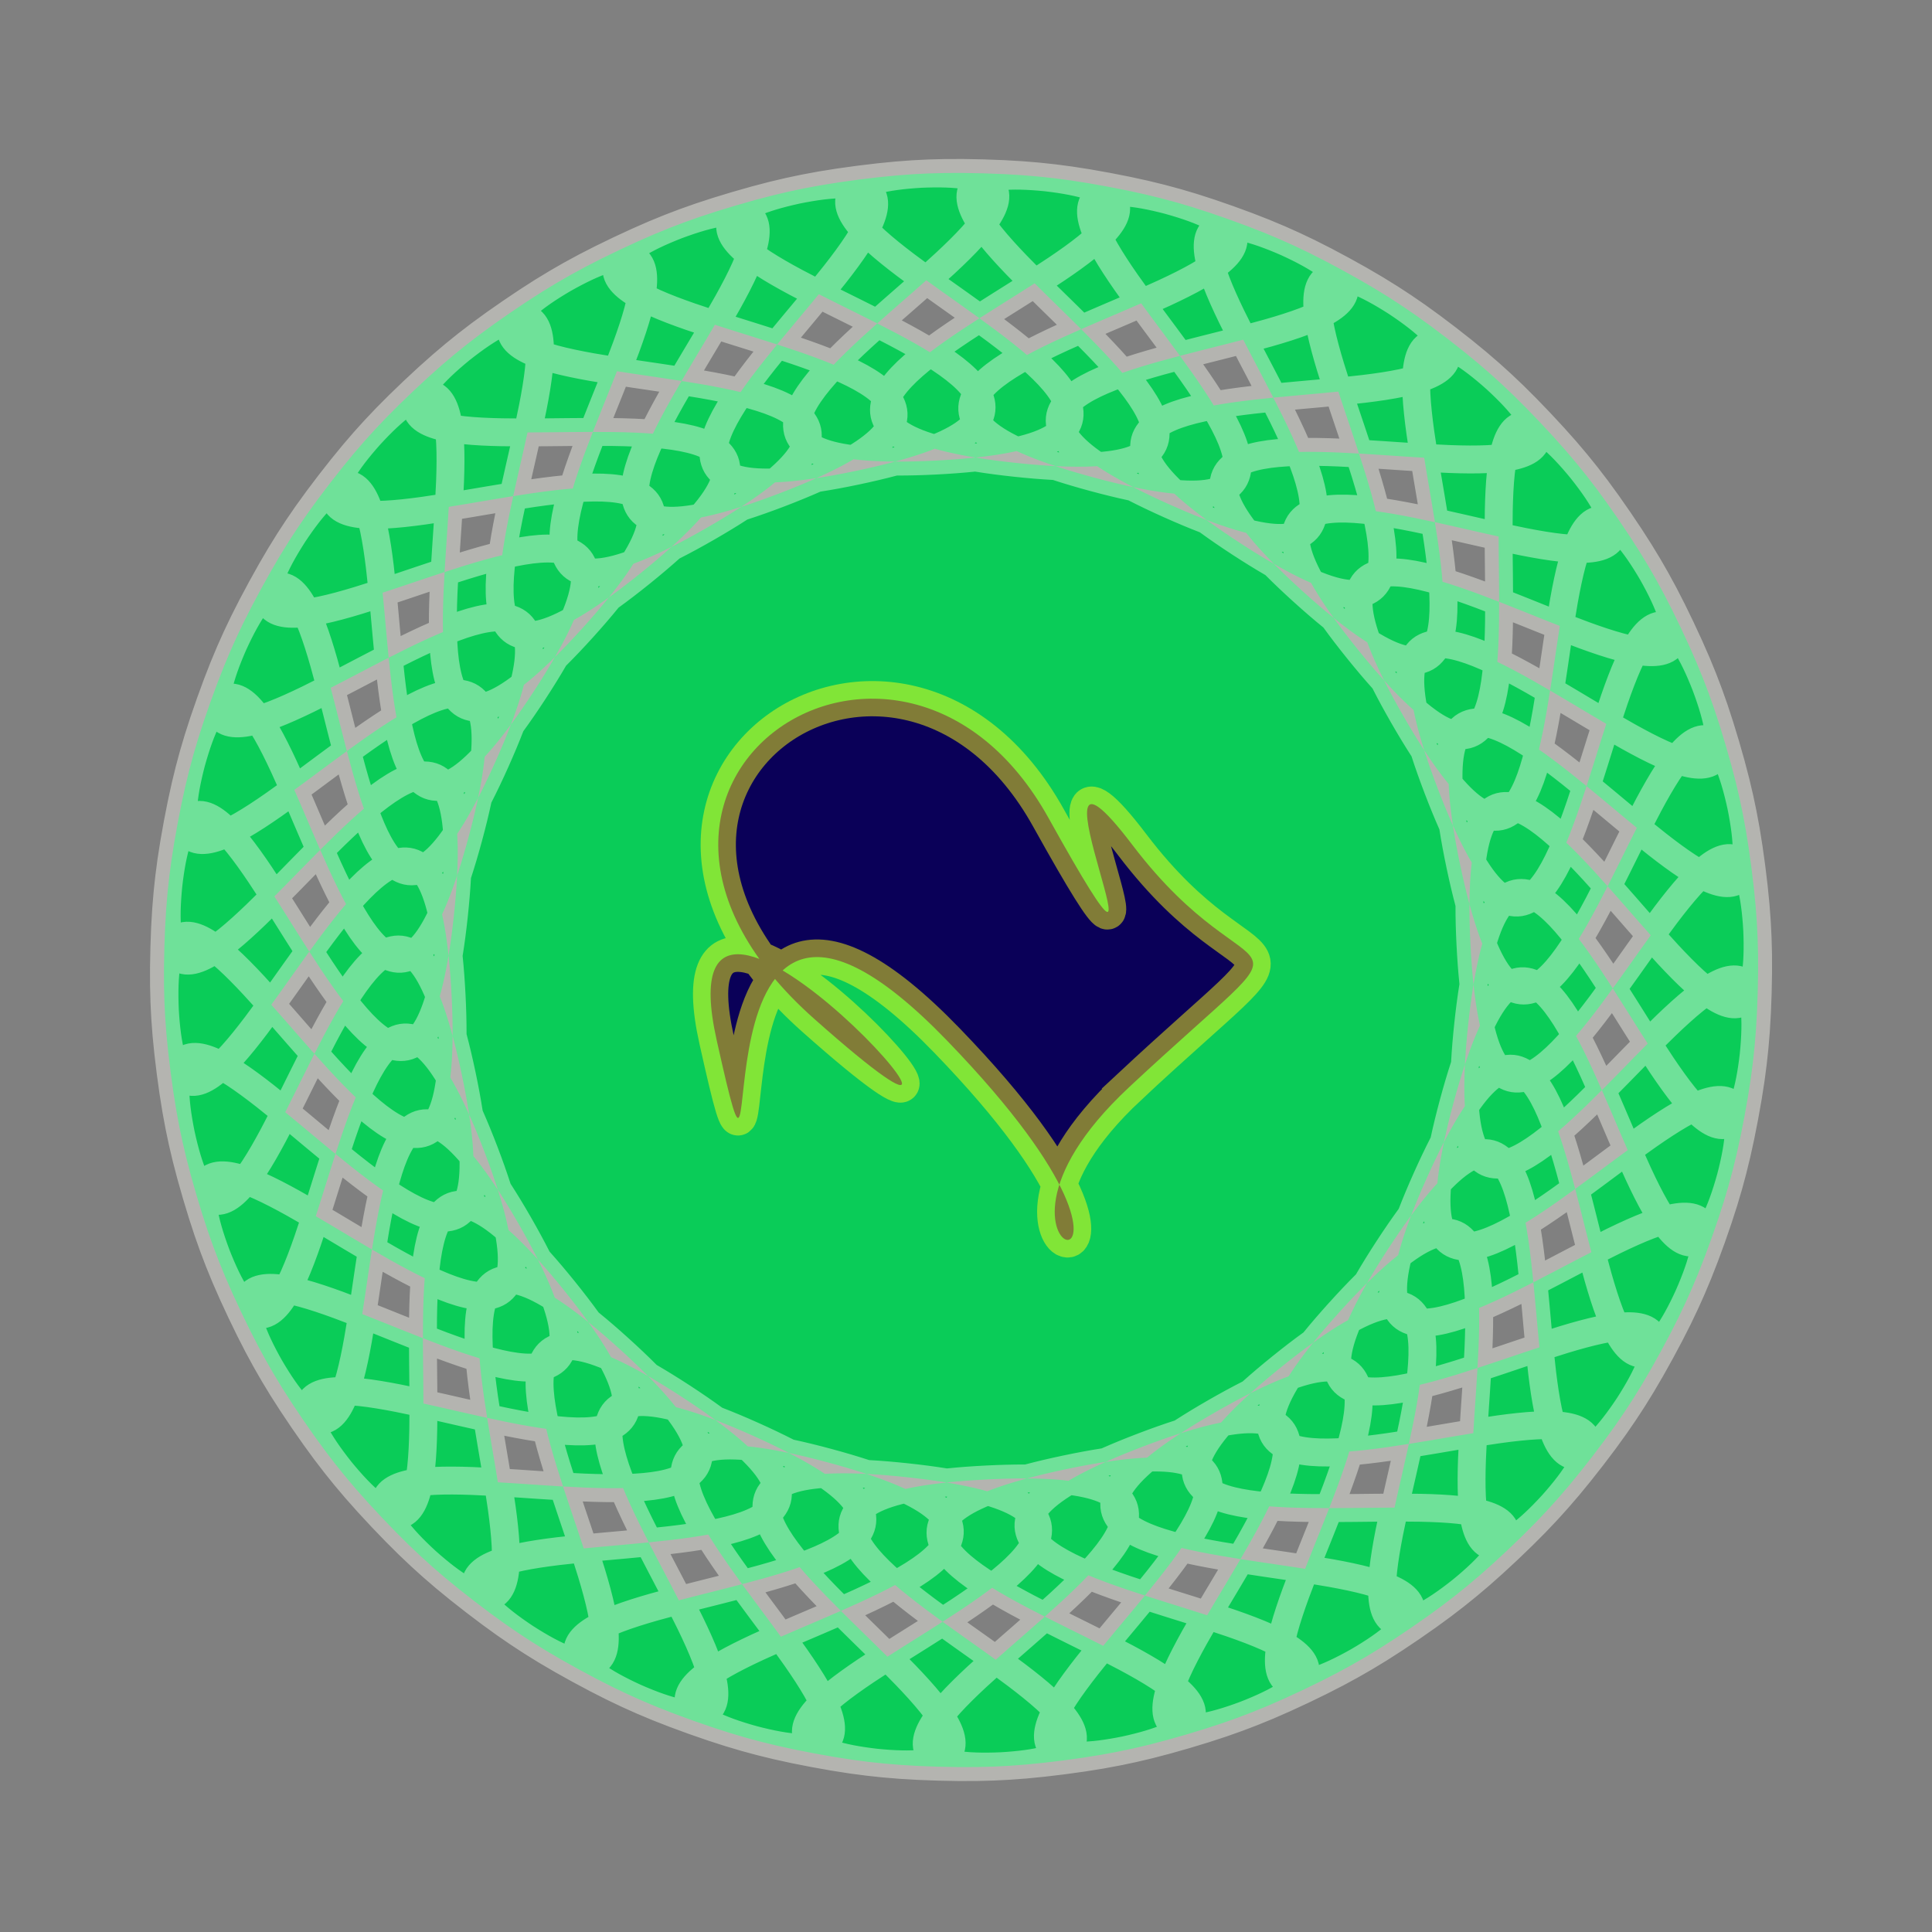 <?xml version="1.0" encoding="UTF-8" standalone="no"?>
<!-- Created with Inkscape (http://www.inkscape.org/) -->

<svg
   xmlns:dc="http://purl.org/dc/elements/1.1/"
   xmlns:cc="http://creativecommons.org/ns#"
   xmlns:rdf="http://www.w3.org/1999/02/22-rdf-syntax-ns#"
   xmlns:svg="http://www.w3.org/2000/svg"
   xmlns="http://www.w3.org/2000/svg"
   xmlns:sodipodi="http://sodipodi.sourceforge.net/DTD/sodipodi-0.dtd"
   xmlns:inkscape="http://www.inkscape.org/namespaces/inkscape"
   width="200mm"
   height="200mm"
   viewBox="0 0 200 200"
   version="1.1"
   id="svg8"
   inkscape:version="0.92.2 5c3e80d, 2017-08-06"
   sodipodi:docname="logo.svg">
  <rect x="0" y="0" width="200" height="200" fill="#808080" stroke="none"/>
  <defs
     id="defs2" />
  <sodipodi:namedview
     id="base"
     pagecolor="#ffffff"
     bordercolor="#666666"
     borderopacity="1.0"
     inkscape:pageopacity="0.0"
     inkscape:pageshadow="2"
     inkscape:zoom="0.98994949"
     inkscape:cx="380.82378"
     inkscape:cy="375.29608"
     inkscape:document-units="mm"
     inkscape:current-layer="layer1"
     showgrid="false"
     inkscape:window-width="1920"
     inkscape:window-height="1055"
     inkscape:window-x="0"
     inkscape:window-y="0"
     inkscape:window-maximized="1" />
  <g
     inkscape:label="Layer 1"
     inkscape:groupmode="layer"
     id="layer1"
     transform="translate(0,-97)">
    <path
       sodipodi:type="star"
       style="fill:#0acc58;fill-opacity:1;stroke:#fffff6;stroke-width:2.889;stroke-miterlimit:4;stroke-dasharray:none;stroke-opacity:0.412"
       id="path815"
       sodipodi:sides="40"
       sodipodi:cx="99.486004"
       sodipodi:cy="197.41672"
       sodipodi:r1="52.803043"
       sodipodi:r2="82.504761"
       sodipodi:arg1="0.73511236"
       sodipodi:arg2="0.81365218"
       inkscape:flatsided="false"
       inkscape:rounded="1.53"
       inkscape:randomized="0"
       d="m 138.653,232.83 c -30.938,34.217 51.029,-7.133 17.501,24.551 -33.527,31.684 12.387,-47.816 -23.523,-18.86 -35.91,28.956 51.516,0.937 13.445,26.987 -38.071,26.05 19.714,-45.29 -20.283,-22.308 -39.998,22.982 50.736,8.984 9.058,28.758 -41.678,19.773 26.556,-41.648 -16.544,-25.206 -43.1,16.442 48.706,16.811 4.448,29.821 -44.258,13.01 32.745,-36.981 -12.397,-27.484 -45.142,9.497 45.476,24.223 -0.272,30.149 -45.748,5.926 38.127,-31.404 -7.945,-29.085 -46.072,2.319 41.127,31.039 -4.985,29.736 -46.112,-1.303 42.57,-25.053 -3.298,-29.97 -45.867,-4.917 35.765,37.09 -9.575,28.59 -45.34,-8.501 45.965,-18.085 1.431,-30.116 C 41.18,236.36 115.236,290.621 71.784,275.132 28.332,259.643 120.012,264.46 77.909,245.61 35.806,226.76 100.462,291.937 59.968,269.842 19.474,247.746 109.272,266.846 70.636,241.641 32,216.437 85.664,290.926 49.125,262.768 12.585,234.61 98.29,267.522 64.073,236.584 29.855,205.645 71.206,287.612 39.522,254.085 7.837,220.558 87.338,266.472 58.382,230.562 29.425,194.652 57.444,282.078 31.395,244.007 5.345,205.936 76.685,263.721 53.703,223.723 30.72,183.726 44.718,274.459 24.945,232.781 5.172,191.104 66.593,259.338 50.151,216.237 c -16.442,-43.1 -16.811,48.706 -29.821,4.448 -13.01,-44.258 36.981,32.745 27.484,-12.397 -9.497,-45.142 -24.223,45.476 -30.149,-0.272 -5.926,-45.748 31.404,38.127 29.085,-7.945 -2.319,-46.072 -31.039,41.127 -29.736,-4.985 1.303,-46.112 25.053,42.57 29.97,-3.298 4.917,-45.867 -37.09,35.765 -28.59,-9.575 8.501,-45.34 18.085,45.965 30.116,1.431 12.032,-44.534 -42.228,29.523 -26.74,-13.93 15.489,-43.452 10.672,48.228 29.522,6.125 18.85,-42.103 -46.327,22.553 -24.231,-17.941 22.095,-40.494 2.996,49.304 28.2,10.668 C 80.466,129.93 5.977,183.595 34.135,147.055 62.293,110.516 29.381,196.221 60.319,162.003 91.257,127.786 9.29,169.137 42.818,137.452 c 33.527,-31.684 -12.387,47.816 23.523,18.86 35.91,-28.956 -51.516,-0.937 -13.445,-26.987 38.071,-26.05 -19.714,45.29 20.283,22.308 39.998,-22.982 -50.736,-8.984 -9.058,-28.758 41.678,-19.773 -26.556,41.648 16.544,25.206 43.1,-16.442 -48.706,-16.811 -4.448,-29.821 44.258,-13.01 -32.745,36.981 12.397,27.484 45.142,-9.497 -45.476,-24.223 0.272,-30.149 45.748,-5.926 -38.127,31.404 7.945,29.085 46.072,-2.319 -41.127,-31.039 4.985,-29.736 46.112,1.303 -42.57,25.053 3.298,29.97 45.867,4.917 -35.765,-37.09 9.575,-28.59 45.34,8.501 -45.965,18.085 -1.431,30.116 44.534,12.032 -29.523,-42.228 13.93,-26.74 43.452,15.489 -48.228,10.672 -6.125,29.522 42.103,18.85 -22.553,-46.327 17.941,-24.231 40.494,22.095 -49.304,2.996 -10.668,28.2 38.636,25.205 -15.028,-49.285 21.511,-21.127 36.539,28.158 -49.165,-4.754 -14.948,26.184 34.217,30.938 -7.133,-51.029 24.551,-17.501 31.684,33.527 -47.816,-12.387 -18.86,23.523 28.956,35.91 0.937,-51.516 26.987,-13.445 26.05,38.071 -45.29,-19.714 -22.308,20.283 22.982,39.998 8.984,-50.736 28.758,-9.058 19.773,41.678 -41.648,-26.556 -25.206,16.544 16.442,43.1 16.811,-48.706 29.821,-4.448 13.01,44.258 -36.981,-32.745 -27.484,12.397 9.497,45.142 24.223,-45.476 30.149,0.272 5.926,45.748 -31.404,-38.127 -29.085,7.945 2.319,46.072 31.039,-41.127 29.736,4.985 -1.303,46.112 -25.053,-42.57 -29.97,3.298 -4.917,45.867 37.09,-35.765 28.59,9.575 -8.501,45.34 -18.085,-45.965 -30.116,-1.431 -12.032,44.534 42.228,-29.523 26.74,13.93 -15.489,43.452 -10.672,-48.228 -29.522,-6.125 -18.85,42.103 46.327,-22.553 24.231,17.941 -22.095,40.494 -2.996,-49.304 -28.2,-10.668 -25.205,38.636 49.285,-15.028 21.127,21.511 -28.158,36.539 4.754,-49.165 -26.184,-14.948 z"
       inkscape:transform-center-x="-1.8727326"
       inkscape:transform-center-y="0.99716335" />
    <path
       sodipodi:type="star"
       style="fill:#0a0058;fill-opacity:1;stroke:#ffff15;stroke-width:3.647;stroke-miterlimit:4;stroke-dasharray:none;stroke-opacity:0.487"
       id="path817"
       sodipodi:sides="3"
       sodipodi:cx="170.93314"
       sodipodi:cy="333.02271"
       sodipodi:r1="24.407757"
       sodipodi:r2="15.620965"
       sodipodi:arg1="0.72007069"
       sodipodi:arg2="1.7672682"
       inkscape:flatsided="false"
       inkscape:rounded="1.53"
       inkscape:randomized="1"
       d="m 192.328,334.346 c -20.455,19.078 9.66,24.691 -18.843,-4.813 -28.502,-29.504 -17.542,28.238 -23.854,-0.046 -6.312,-28.284 37.461,22.093 10.096,-2.214 -27.365,-24.307 8.851,-48.486 24.25,-20.8 15.4,27.686 -4.274,-14.267 8.696,2.809 12.97,17.076 20.109,5.985 -0.346,25.063 z"
       transform="translate(-75.439,-124.803)" />
  </g>
</svg>
